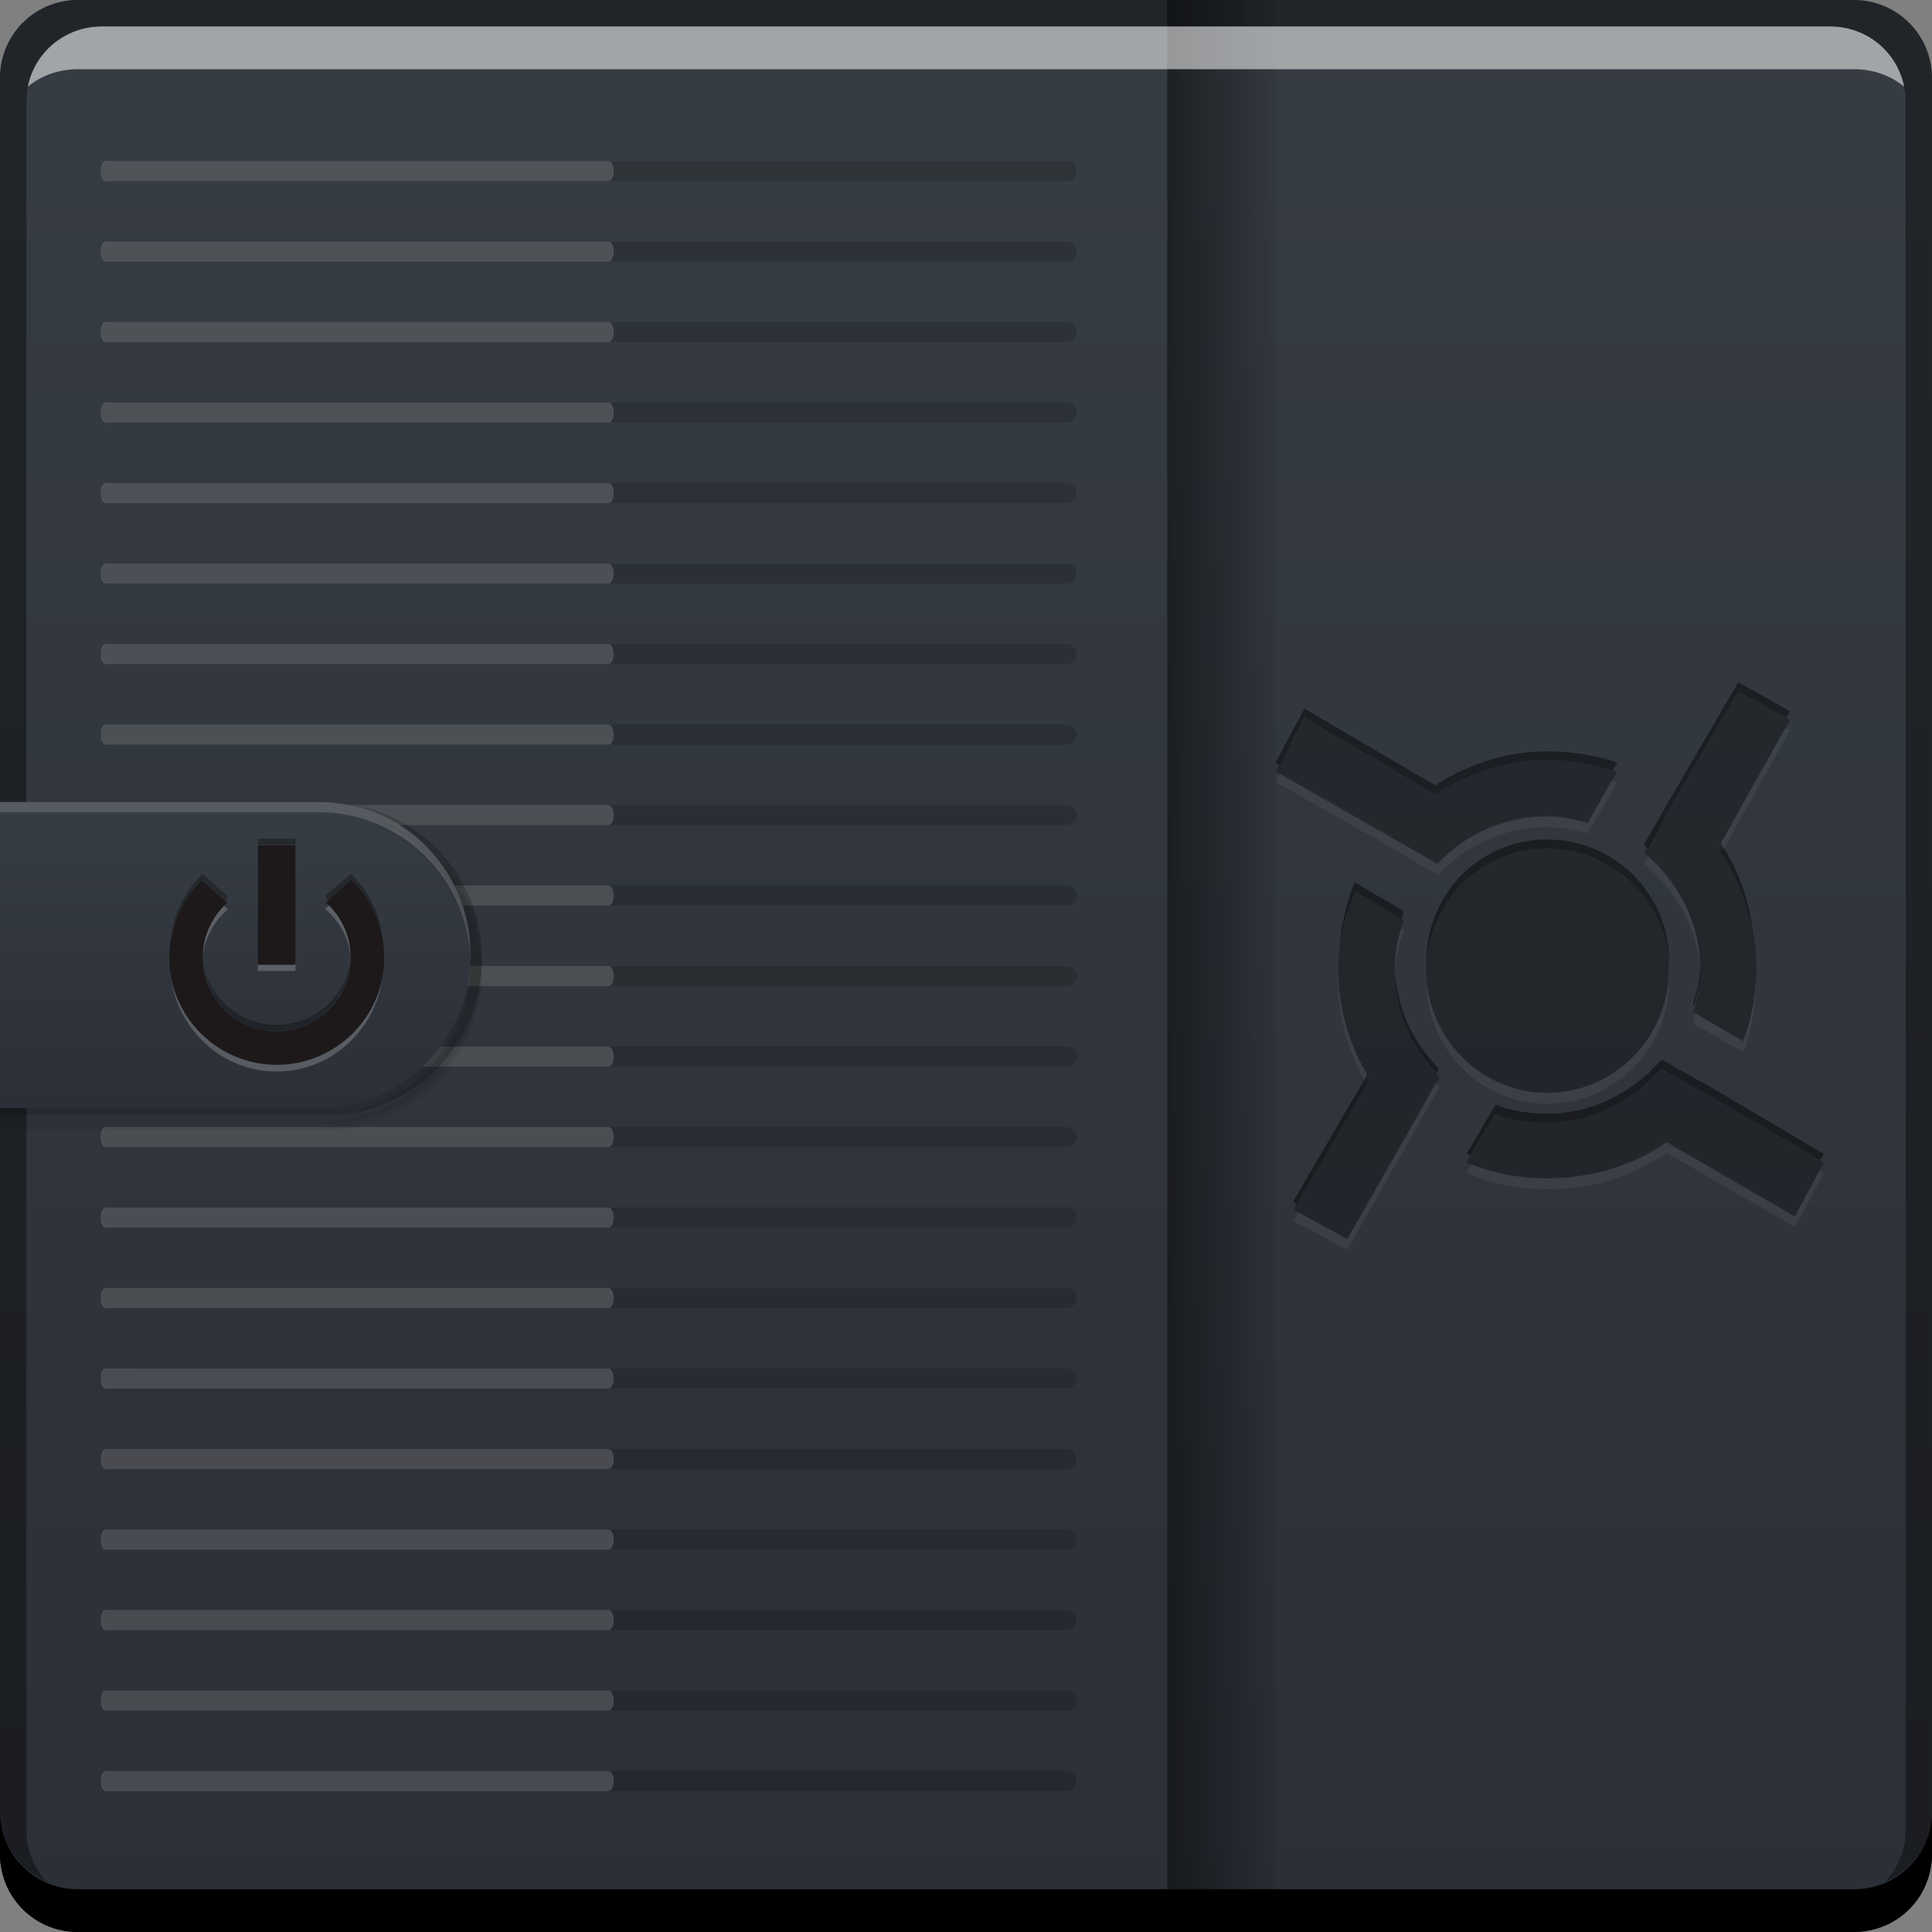 <?xml version="1.0" encoding="UTF-8" standalone="no"?>
<!-- Created with Inkscape (http://www.inkscape.org/) -->

<svg
   xmlns:dc="http://purl.org/dc/elements/1.1/"
   xmlns:cc="http://creativecommons.org/ns#"
   xmlns:rdf="http://www.w3.org/1999/02/22-rdf-syntax-ns#"
   xmlns:svg="http://www.w3.org/2000/svg"
   xmlns="http://www.w3.org/2000/svg"
   xmlns:xlink="http://www.w3.org/1999/xlink"
   xmlns:sodipodi="http://sodipodi.sourceforge.net/DTD/sodipodi-0.dtd"
   xmlns:inkscape="http://www.inkscape.org/namespaces/inkscape"
   width="48"
   height="48"
   id="svg2"
   version="1.1"
   inkscape:version="0.48+devel r12112"
   sodipodi:docname="boinc-manager.svg">
  <rect width="100%" height="100%" fill="#808080" stroke="none"/>
  <defs
     id="defs4">
    <linearGradient
       id="linearGradient1017"
       spreadMethod="pad"
       gradientTransform="matrix(13.527,20.526,20.526,-13.527,19.19,1021.054)"
       gradientUnits="userSpaceOnUse"
       y2="0"
       x2="1"
       y1="0"
       x1="0">
      <stop
         id="stop1019"
         offset="0"
         style="stop-opacity:1;stop-color:#ffffff" />
      <stop
         id="stop1021"
         offset="0.168"
         style="stop-opacity:1;stop-color:#29282b" />
      <stop
         id="stop1023"
         offset="0.264"
         style="stop-opacity:1;stop-color:#868c95" />
      <stop
         id="stop1025"
         offset="0.396"
         style="stop-opacity:1;stop-color:#92979f" />
      <stop
         id="stop1027"
         offset="0.542"
         style="stop-opacity:1;stop-color:#737881" />
      <stop
         id="stop1029"
         offset="0.626"
         style="stop-opacity:1;stop-color:#70757e" />
      <stop
         id="stop1031"
         offset="0.718"
         style="stop-opacity:1;stop-color:#e4e6e8" />
      <stop
         id="stop1033"
         offset="0.791"
         style="stop-opacity:1;stop-color:#ffffff" />
      <stop
         id="stop1035"
         offset="1"
         style="stop-opacity:1;stop-color:#1d191a" />
    </linearGradient>
    <linearGradient
       inkscape:collect="always"
       id="linearGradient863">
      <stop
         style="stop-color:#000000;stop-opacity:1;"
         offset="0"
         id="stop865" />
      <stop
         style="stop-color:#000000;stop-opacity:0;"
         offset="1"
         id="stop867" />
    </linearGradient>
    <linearGradient
       inkscape:collect="always"
       id="linearGradient850">
      <stop
         style="stop-color:#2b2f37;stop-opacity:1"
         offset="0"
         id="stop852" />
      <stop
         style="stop-color:#373d44;stop-opacity:1"
         offset="1"
         id="stop854" />
    </linearGradient>
    <linearGradient
       inkscape:collect="always"
       xlink:href="#linearGradient850"
       id="linearGradient856"
       x1="-37.25"
       y1="53.455"
       x2="-37.25"
       y2="5.381"
       gradientUnits="userSpaceOnUse"
       gradientTransform="translate(55.75,998.862)" />
    <linearGradient
       inkscape:collect="always"
       xlink:href="#linearGradient863"
       id="linearGradient869"
       x1="-30.229"
       y1="43.581"
       x2="-23.688"
       y2="43.581"
       gradientUnits="userSpaceOnUse"
       gradientTransform="translate(55.75,998.862)" />
    <linearGradient
       inkscape:collect="always"
       xlink:href="#linearGradient850"
       id="linearGradient877"
       x1="-26.935"
       y1="-1057.727"
       x2="-26.935"
       y2="-1009.821"
       gradientUnits="userSpaceOnUse"
       gradientTransform="translate(55.75,5.5)" />
    <linearGradient
       inkscape:collect="always"
       xlink:href="#linearGradient850"
       id="linearGradient892"
       x1="-50.623"
       y1="36.873"
       x2="-50.623"
       y2="29.139"
       gradientUnits="userSpaceOnUse"
       gradientTransform="matrix(0.977,0,0,0.977,54.48,995.859)" />
    <linearGradient
       inkscape:collect="always"
       xlink:href="#linearGradient1017"
       id="linearGradient984"
       x1="2.966"
       y1="1030.299"
       x2="10.859"
       y2="1027.739"
       gradientUnits="userSpaceOnUse" />
  </defs>
  <sodipodi:namedview
     id="base"
     pagecolor="#ffffff"
     bordercolor="#666666"
     borderopacity="1.0"
     inkscape:pageopacity="0.0"
     inkscape:pageshadow="2"
     inkscape:zoom="5.6568542"
     inkscape:cx="18.047005"
     inkscape:cy="24.147771"
     inkscape:document-units="px"
     inkscape:current-layer="layer1"
     showgrid="false"
     inkscape:window-width="1366"
     inkscape:window-height="718"
     inkscape:window-x="0"
     inkscape:window-y="28"
     inkscape:window-maximized="1">
    <inkscape:grid
       type="xygrid"
       id="grid3850" />
  </sodipodi:namedview>
  <g
     inkscape:label="Capa 1"
     inkscape:groupmode="layer"
     id="layer1"
     transform="translate(0,-1004.362)">
    <rect
       style="fill:url(#linearGradient877);fill-opacity:1;stroke:none"
       id="rect2991-1"
       width="48"
       height="48"
       x="0"
       y="-1052.362"
       ry="1.945"
       transform="scale(1,-1)" />
    <path
       style="color:#000000;fill:url(#linearGradient869);fill-opacity:1;fill-rule:nonzero;stroke:none;stroke-width:0.1;marker:none;visibility:visible;display:inline;overflow:visible;enable-background:accumulate"
       d="m 25.156,1004.362 0,48 6.562,0 0,-48 L 25.156,1004.362 Z"
       id="rect858"
       inkscape:connector-curvature="0" />
    <path
       style="color:#000000;fill:url(#linearGradient856);fill-opacity:1;fill-rule:nonzero;stroke:none;stroke-width:0.1;marker:none;visibility:visible;display:inline;overflow:visible;enable-background:accumulate"
       d="m 1.938,1004.362 c -1.077,0 -1.938,0.86 -1.938,1.938 l 0,44.125 c 0,1.077 0.86,1.938 1.938,1.938 l 27.062,0 L 29,1004.362 Z"
       id="rect845"
       inkscape:connector-curvature="0"
       sodipodi:nodetypes="ssssccs" />
    <path
       inkscape:connector-curvature="0"
       style="fill:#000000;fill-opacity:1;stroke:none"
       d="m 0,1049.362 0,1.062 c 0,1.077 0.86,1.938 1.938,1.938 l 44.125,0 c 1.077,0 1.938,-0.86 1.938,-1.938 l 0,-1.062 c 0,1.077 -0.86,1.938 -1.938,1.938 l -44.125,0 C 0.86,1051.3 0,1050.439 0,1049.362 Z"
       id="rect846" />
    <path
       inkscape:connector-curvature="0"
       style="fill:#ffffff;fill-opacity:0.537;stroke:none"
       d="m 2.531,1005.019 c -0.917,0 -1.671,0.639 -1.844,1.5 0.336,-0.28 0.775,-0.438 1.25,-0.438 l 44.125,0 c 0.475,0 0.914,0.158 1.25,0.438 -0.173,-0.861 -0.927,-1.5 -1.844,-1.5 L 2.531,1005.019 Z"
       id="path7515" />
    <path
       inkscape:connector-curvature="0"
       style="fill:#000000;fill-opacity:0.392;stroke:none"
       d="m 1.938,1004.362 c -1.077,0 -1.938,0.86 -1.938,1.938 l 0,43.062 c 0,0.793 0.48,1.449 1.156,1.75 -0.309,-0.333 -0.5,-0.782 -0.5,-1.281 l 0,-42.938 c 0,-1.048 0.827,-1.875 1.875,-1.875 l 42.938,0 c 1.048,0 1.875,0.827 1.875,1.875 l 0,42.938 c 0,0.499 -0.191,0.948 -0.5,1.281 0.676,-0.301 1.156,-0.957 1.156,-1.75 l 0,-43.062 c 0,-1.077 -0.86,-1.938 -1.938,-1.938 L 1.938,1004.362 Z"
       id="rect4280-0" />
    <path
       style="color:#000000;fill:#000000;fill-opacity:0.157;fill-rule:nonzero;stroke:none;stroke-width:0.1;marker:none;visibility:visible;display:inline;overflow:visible;enable-background:accumulate"
       d="M 2.75 4 C 2.611 4 2.5 4.112 2.5 4.25 C 2.5 4.388 2.611 4.5 2.75 4.5 L 26.5 4.5 C 26.639 4.5 26.75 4.388 26.75 4.25 C 26.75 4.112 26.639 4 26.5 4 L 2.75 4 z M 2.75 6 C 2.611 6 2.5 6.112 2.5 6.25 C 2.5 6.388 2.611 6.5 2.75 6.5 L 26.5 6.5 C 26.639 6.5 26.75 6.388 26.75 6.25 C 26.75 6.112 26.639 6 26.5 6 L 2.75 6 z M 2.75 8 C 2.611 8 2.5 8.111 2.5 8.25 C 2.5 8.389 2.611 8.5 2.75 8.5 L 26.5 8.5 C 26.639 8.5 26.75 8.389 26.75 8.25 C 26.75 8.111 26.639 8 26.5 8 L 2.75 8 z M 2.75 10 C 2.611 10 2.5 10.111 2.5 10.25 C 2.5 10.389 2.611 10.5 2.75 10.5 L 26.5 10.5 C 26.639 10.5 26.75 10.389 26.75 10.25 C 26.75 10.111 26.639 10 26.5 10 L 2.75 10 z M 2.75 12 C 2.611 12 2.5 12.111 2.5 12.25 C 2.5 12.389 2.611 12.5 2.75 12.5 L 26.5 12.5 C 26.639 12.5 26.75 12.389 26.75 12.25 C 26.75 12.111 26.639 12 26.5 12 L 2.75 12 z M 2.75 14 C 2.611 14 2.5 14.111 2.5 14.25 C 2.5 14.389 2.611 14.5 2.75 14.5 L 26.5 14.5 C 26.639 14.5 26.75 14.389 26.75 14.25 C 26.75 14.111 26.639 14 26.5 14 L 2.75 14 z M 2.75 16 C 2.611 16 2.5 16.111 2.5 16.25 C 2.5 16.389 2.611 16.5 2.75 16.5 L 26.5 16.5 C 26.639 16.5 26.75 16.389 26.75 16.25 C 26.75 16.111 26.639 16 26.5 16 L 2.75 16 z M 2.75 18 C 2.611 18 2.5 18.111 2.5 18.25 C 2.5 18.389 2.611 18.5 2.75 18.5 L 26.5 18.5 C 26.639 18.5 26.75 18.389 26.75 18.25 C 26.75 18.111 26.639 18 26.5 18 L 2.75 18 z M 2.75 20 C 2.611 20 2.5 20.111 2.5 20.25 C 2.5 20.389 2.611 20.5 2.75 20.5 L 26.5 20.5 C 26.639 20.5 26.75 20.389 26.75 20.25 C 26.75 20.111 26.639 20 26.5 20 L 2.75 20 z M 2.75 22 C 2.611 22 2.5 22.111 2.5 22.25 C 2.5 22.389 2.611 22.5 2.75 22.5 L 26.5 22.5 C 26.639 22.5 26.75 22.389 26.75 22.25 C 26.75 22.111 26.639 22 26.5 22 L 2.75 22 z M 2.75 24 C 2.611 24 2.5 24.111 2.5 24.25 C 2.5 24.389 2.611 24.5 2.75 24.5 L 26.5 24.5 C 26.639 24.5 26.75 24.389 26.75 24.25 C 26.75 24.111 26.639 24 26.5 24 L 2.75 24 z M 2.75 26 C 2.611 26 2.5 26.111 2.5 26.25 C 2.5 26.389 2.611 26.5 2.75 26.5 L 26.5 26.5 C 26.639 26.5 26.75 26.389 26.75 26.25 C 26.75 26.111 26.639 26 26.5 26 L 2.75 26 z M 2.75 28 C 2.611 28 2.5 28.111 2.5 28.25 C 2.5 28.389 2.611 28.5 2.75 28.5 L 26.5 28.5 C 26.639 28.5 26.75 28.389 26.75 28.25 C 26.75 28.111 26.639 28 26.5 28 L 2.75 28 z M 2.75 30 C 2.611 30 2.5 30.111 2.5 30.25 C 2.5 30.389 2.611 30.5 2.75 30.5 L 26.5 30.5 C 26.639 30.5 26.75 30.389 26.75 30.25 C 26.75 30.111 26.639 30 26.5 30 L 2.75 30 z M 2.75 32 C 2.611 32 2.5 32.111 2.5 32.25 C 2.5 32.389 2.611 32.5 2.75 32.5 L 26.5 32.5 C 26.639 32.5 26.75 32.389 26.75 32.25 C 26.75 32.111 26.639 32 26.5 32 L 2.75 32 z M 2.75 34 C 2.611 34 2.5 34.111 2.5 34.25 C 2.5 34.389 2.611 34.5 2.75 34.5 L 26.5 34.5 C 26.639 34.5 26.75 34.389 26.75 34.25 C 26.75 34.111 26.639 34 26.5 34 L 2.75 34 z M 2.75 36 C 2.611 36 2.5 36.111 2.5 36.25 C 2.5 36.389 2.611 36.5 2.75 36.5 L 26.5 36.5 C 26.639 36.5 26.75 36.389 26.75 36.25 C 26.75 36.111 26.639 36 26.5 36 L 2.75 36 z M 2.75 38 C 2.611 38 2.5 38.111 2.5 38.25 C 2.5 38.389 2.611 38.5 2.75 38.5 L 26.5 38.5 C 26.639 38.5 26.75 38.389 26.75 38.25 C 26.75 38.111 26.639 38 26.5 38 L 2.75 38 z M 2.75 40 C 2.611 40 2.5 40.111 2.5 40.25 C 2.5 40.389 2.611 40.5 2.75 40.5 L 26.5 40.5 C 26.639 40.5 26.75 40.389 26.75 40.25 C 26.75 40.111 26.639 40 26.5 40 L 2.75 40 z M 2.75 42 C 2.611 42 2.5 42.111 2.5 42.25 C 2.5 42.389 2.611 42.5 2.75 42.5 L 26.5 42.5 C 26.639 42.5 26.75 42.389 26.75 42.25 C 26.75 42.111 26.639 42 26.5 42 L 2.75 42 z M 2.75 44 C 2.611 44 2.5 44.111 2.5 44.25 C 2.5 44.389 2.611 44.5 2.75 44.5 L 26.5 44.5 C 26.639 44.5 26.75 44.389 26.75 44.25 C 26.75 44.111 26.639 44 26.5 44 L 2.75 44 z "
       transform="translate(0,1004.362)"
       id="rect908" />
    <path
       id="path955"
       d="m 2.631,1008.362 c -0.073,0 -0.131,0.112 -0.131,0.25 0,0.139 0.059,0.25 0.131,0.25 l 12.487,0 c 0.073,0 0.131,-0.112 0.131,-0.25 0,-0.139 -0.059,-0.25 -0.131,-0.25 L 2.631,1008.362 z m 0,2 c -0.073,0 -0.131,0.112 -0.131,0.25 0,0.139 0.059,0.25 0.131,0.25 l 12.487,0 c 0.073,0 0.131,-0.112 0.131,-0.25 0,-0.139 -0.059,-0.25 -0.131,-0.25 L 2.631,1010.362 z m 0,2 c -0.073,0 -0.131,0.112 -0.131,0.25 0,0.139 0.059,0.25 0.131,0.25 l 12.487,0 c 0.073,0 0.131,-0.112 0.131,-0.25 0,-0.139 -0.059,-0.25 -0.131,-0.25 L 2.631,1012.362 z m 0,2 c -0.073,0 -0.131,0.112 -0.131,0.25 0,0.139 0.059,0.25 0.131,0.25 l 12.487,0 c 0.073,0 0.131,-0.112 0.131,-0.25 0,-0.139 -0.059,-0.25 -0.131,-0.25 L 2.631,1014.362 z m 0,2 c -0.073,0 -0.131,0.112 -0.131,0.25 0,0.139 0.059,0.25 0.131,0.25 l 12.487,0 c 0.073,0 0.131,-0.112 0.131,-0.25 0,-0.139 -0.059,-0.25 -0.131,-0.25 L 2.631,1016.362 z m 0,2 c -0.073,0 -0.131,0.112 -0.131,0.25 0,0.139 0.059,0.25 0.131,0.25 l 12.487,0 c 0.073,0 0.131,-0.112 0.131,-0.25 0,-0.139 -0.059,-0.25 -0.131,-0.25 L 2.631,1018.362 z m 0,2 c -0.073,0 -0.131,0.112 -0.131,0.25 0,0.139 0.059,0.25 0.131,0.25 l 12.487,0 c 0.073,0 0.131,-0.112 0.131,-0.25 0,-0.139 -0.059,-0.25 -0.131,-0.25 L 2.631,1020.362 z m 0,2 c -0.073,0 -0.131,0.112 -0.131,0.25 0,0.139 0.059,0.25 0.131,0.25 l 12.487,0 c 0.073,0 0.131,-0.112 0.131,-0.25 0,-0.139 -0.059,-0.25 -0.131,-0.25 L 2.631,1022.362 z m 0,2 c -0.073,0 -0.131,0.112 -0.131,0.25 0,0.139 0.059,0.25 0.131,0.25 l 12.487,0 c 0.073,0 0.131,-0.112 0.131,-0.25 0,-0.139 -0.059,-0.25 -0.131,-0.25 L 2.631,1024.362 z m 0,2 c -0.073,0 -0.131,0.112 -0.131,0.25 0,0.139 0.059,0.25 0.131,0.25 l 12.487,0 c 0.073,0 0.131,-0.112 0.131,-0.25 0,-0.139 -0.059,-0.25 -0.131,-0.25 L 2.631,1026.362 z m 0,2 c -0.073,0 -0.131,0.112 -0.131,0.25 0,0.139 0.059,0.25 0.131,0.25 l 12.487,0 c 0.073,0 0.131,-0.112 0.131,-0.25 0,-0.139 -0.059,-0.25 -0.131,-0.25 L 2.631,1028.362 z m 0,2 c -0.073,0 -0.131,0.112 -0.131,0.25 0,0.139 0.059,0.25 0.131,0.25 l 12.487,0 c 0.073,0 0.131,-0.112 0.131,-0.25 0,-0.139 -0.059,-0.25 -0.131,-0.25 L 2.631,1030.362 z m 0,2 c -0.073,0 -0.131,0.112 -0.131,0.25 0,0.139 0.059,0.25 0.131,0.25 l 12.487,0 c 0.073,0 0.131,-0.112 0.131,-0.25 0,-0.139 -0.059,-0.25 -0.131,-0.25 L 2.631,1032.362 z m 0,2 c -0.073,0 -0.131,0.112 -0.131,0.25 0,0.139 0.059,0.25 0.131,0.25 l 12.487,0 c 0.073,0 0.131,-0.112 0.131,-0.25 0,-0.139 -0.059,-0.25 -0.131,-0.25 L 2.631,1034.362 z m 0,2 c -0.073,0 -0.131,0.112 -0.131,0.25 0,0.139 0.059,0.25 0.131,0.25 l 12.487,0 c 0.073,0 0.131,-0.112 0.131,-0.25 0,-0.139 -0.059,-0.25 -0.131,-0.25 L 2.631,1036.362 z m 0,2 c -0.073,0 -0.131,0.112 -0.131,0.25 0,0.139 0.059,0.25 0.131,0.25 l 12.487,0 c 0.073,0 0.131,-0.112 0.131,-0.25 0,-0.139 -0.059,-0.25 -0.131,-0.25 L 2.631,1038.362 z m 0,2 c -0.073,0 -0.131,0.112 -0.131,0.25 0,0.139 0.059,0.25 0.131,0.25 l 12.487,0 c 0.073,0 0.131,-0.112 0.131,-0.25 0,-0.139 -0.059,-0.25 -0.131,-0.25 L 2.631,1040.362 z m 0,2 c -0.073,0 -0.131,0.112 -0.131,0.25 0,0.139 0.059,0.25 0.131,0.25 l 12.487,0 c 0.073,0 0.131,-0.112 0.131,-0.25 0,-0.139 -0.059,-0.25 -0.131,-0.25 L 2.631,1042.362 z m 0,2 c -0.073,0 -0.131,0.112 -0.131,0.25 0,0.139 0.059,0.25 0.131,0.25 l 12.487,0 c 0.073,0 0.131,-0.112 0.131,-0.25 0,-0.139 -0.059,-0.25 -0.131,-0.25 L 2.631,1044.362 z m 0,2 c -0.073,0 -0.131,0.112 -0.131,0.25 0,0.139 0.059,0.25 0.131,0.25 l 12.487,0 c 0.073,0 0.131,-0.112 0.131,-0.25 0,-0.139 -0.059,-0.25 -0.131,-0.25 L 2.631,1046.362 z m 0,2 c -0.073,0 -0.131,0.112 -0.131,0.25 0,0.139 0.059,0.25 0.131,0.25 l 12.487,0 c 0.073,0 0.131,-0.112 0.131,-0.25 0,-0.139 -0.059,-0.25 -0.131,-0.25 L 2.631,1048.362 Z"
       style="color:#000000;fill:#ffffff;fill-opacity:0.157;fill-rule:nonzero;stroke:none;stroke-width:0.1;marker:none;visibility:visible;display:inline;overflow:visible;enable-background:accumulate"
       inkscape:connector-curvature="0" />
    <path
       style="color:#000000;fill:#000000;fill-opacity:0.207;fill-rule:nonzero;stroke:none;stroke-width:0.1;marker:none;visibility:visible;display:inline;overflow:visible;enable-background:accumulate"
       d="m 8.719,1024.352 c 1.717,0.362 2.969,1.887 2.969,3.719 0,2.105 -1.676,3.812 -3.781,3.812 l -7.906,0 0,0.188 8.094,0 c 2.155,0 3.875,-1.752 3.875,-3.906 C 11.969,1026.225 10.569,1024.649 8.719,1024.352 Z"
       id="rect879"
       inkscape:connector-curvature="0" />
    <path
       sodipodi:nodetypes="ccsssc"
       inkscape:connector-curvature="0"
       id="path884"
       d="m 0,1024.289 0,7.604 7.909,0 c 2.105,0 3.787,-1.712 3.787,-3.817 C 11.696,1025.971 10.015,1024.289 7.909,1024.289 Z"
       style="color:#000000;fill:url(#linearGradient892);fill-opacity:1;fill-rule:nonzero;stroke:none;stroke-width:0.1;marker:none;visibility:visible;display:inline;overflow:visible;enable-background:accumulate" />
    <path
       id="path899"
       d="m 8.719,1024.551 c 1.717,0.362 2.969,1.887 2.969,3.719 0,2.105 -1.676,3.812 -3.781,3.812 l -7.906,0 0,0.188 8.094,0 c 2.155,0 3.875,-1.752 3.875,-3.906 C 11.969,1026.424 10.569,1024.848 8.719,1024.551 Z"
       style="color:#000000;fill:#000000;fill-opacity:0.088;fill-rule:nonzero;stroke:none;stroke-width:0.1;marker:none;visibility:visible;display:inline;overflow:visible;enable-background:accumulate"
       inkscape:connector-curvature="0" />
    <path
       inkscape:connector-curvature="0"
       style="color:#000000;fill:#000000;fill-opacity:0.06;fill-rule:nonzero;stroke:none;stroke-width:0.1;marker:none;visibility:visible;display:inline;overflow:visible;enable-background:accumulate"
       d="m 8.719,1024.716 c 1.717,0.362 2.969,1.887 2.969,3.719 0,2.105 -1.676,3.812 -3.781,3.812 l -7.906,0 0,0.188 8.094,0 c 2.155,0 3.875,-1.752 3.875,-3.906 C 11.969,1026.589 10.569,1025.014 8.719,1024.716 Z"
       id="path901" />
    <path
       style="color:#000000;fill:#ffffff;fill-opacity:0.157;fill-rule:nonzero;stroke:none;stroke-width:0.1;marker:none;visibility:visible;display:inline;overflow:visible;enable-background:accumulate"
       d="m 0,1024.289 0,0.25 7.906,0 c 2.053,0 3.701,1.624 3.781,3.656 0.001,-0.042 0,-0.083 0,-0.125 0,-2.106 -1.676,-3.781 -3.781,-3.781 L 0,1024.289 Z"
       id="path903"
       inkscape:connector-curvature="0" />
    <path
       style="fill:#ffffff;fill-opacity:0.207;stroke:none"
       d="m 5.562,1026.86 c -0.319,0.329 -0.531,0.786 -0.531,1.281 0,0.034 -0.002,0.06 0,0.094 0.018,-0.516 0.266,-0.959 0.625,-1.281 L 5.562,1026.86 z m 2.625,0 -0.094,0.062 0,0.031 c 0.359,0.323 0.607,0.765 0.625,1.281 0.002,-0.034 0,-0.059 0,-0.094 C 8.719,1027.646 8.506,1027.189 8.188,1026.86 z m -1.781,1.438 0,0.188 0.938,0 0,-0.188 L 6.406,1028.297 Z M 4.25,1028.672 c 0.186,1.292 1.281,2.312 2.625,2.312 1.344,0 2.439,-1.02 2.625,-2.312 -0.249,1.216 -1.335,2.125 -2.625,2.125 C 5.585,1030.797 4.499,1029.888 4.25,1028.672 Z"
       id="path1037"
       inkscape:connector-curvature="0" />
    <path
       style="fill:url(#linearGradient984);fill-opacity:1;stroke:none"
       d="m 6.407,1025.366 0,2.965 0.931,0 L 7.339,1025.366 z m 2.318,0.858 -0.624,0.554 0,0.01 c 0.374,0.336 0.611,0.817 0.611,1.36 0,1.014 -0.822,1.837 -1.837,1.837 -1.014,0 -1.837,-0.822 -1.837,-1.837 0,-0.543 0.236,-1.024 0.611,-1.36 l -0.628,-0.554 c -0.502,0.484 -0.814,1.162 -0.814,1.915 0,1.474 1.195,2.668 2.669,2.668 1.474,0 2.669,-1.195 2.669,-2.668 C 9.544,1027.387 9.23,1026.709 8.725,1026.224 Z"
       id="path901-1"
       inkscape:connector-curvature="0"
       sodipodi:nodetypes="ccccccccsssccsssc" />
    <path
       style="fill:#000000;fill-opacity:0.304;stroke:none"
       d="m 6.406,1025.198 0,0.156 0.938,0 0,-0.156 L 6.406,1025.198 z m -1.375,0.875 c -0.413,0.398 -0.693,0.936 -0.781,1.531 0.111,-0.531 0.405,-1.012 0.781,-1.375 l 0.562,0.5 c 0.026,-0.026 0.035,-0.069 0.062,-0.094 L 5.031,1026.073 z m 3.688,0 -0.625,0.531 0,0.031 c 0.028,0.025 0.036,0.067 0.062,0.094 l 0.562,-0.5 c 0.379,0.364 0.669,0.84 0.781,1.375 C 9.416,1026.996 9.14,1026.477 8.719,1026.073 z m -3.656,2.281 c 0.109,0.911 0.872,1.625 1.812,1.625 0.94,0 1.704,-0.714 1.812,-1.625 -0.171,0.837 -0.925,1.469 -1.812,1.469 C 5.987,1029.823 5.234,1029.191 5.062,1028.354 Z"
       id="path1042"
       inkscape:connector-curvature="0" />
    <g
       id="g1096"
       transform="translate(0,-0.028)">
      <path
         inkscape:connector-curvature="0"
         id="path1086"
         d="m 44.344,1022.471 -1.656,2.969 c 0.03,0.041 0.065,0.083 0.094,0.125 l 1.688,-3.031 L 44.344,1022.471 z m -12.531,1.125 -0.125,0.219 2.75,1.562 1.281,0.75 c 0.689,-0.724 1.64,-1.188 2.719,-1.188 0.348,0 0.68,0.069 1,0.156 l 0.75,-1.281 c -0.05,-0.018 -0.106,-0.015 -0.156,-0.031 l -0.594,1.031 c -0.32,-0.088 -0.652,-0.156 -1,-0.156 -1.079,0 -2.03,0.463 -2.719,1.188 l -1.281,-0.75 L 31.812,1023.596 z m 9.125,2.062 -0.094,0.188 c 0.789,0.657 1.35,1.625 1.406,2.719 9.98e-4,-0.032 0,-0.061 0,-0.094 C 42.25,1027.35 41.714,1026.351 40.938,1025.659 z m -6.125,1.812 c -0.09,0.313 -0.156,0.657 -0.156,1 0,0.054 -0.002,0.102 0,0.156 0.015,-0.388 0.097,-0.773 0.219,-1.125 L 34.812,1027.471 z m -1.562,1.125 c -0.002,0.05 0,0.105 0,0.156 0,0.942 0.249,1.801 0.688,2.562 l 0.094,-0.125 C 33.557,1030.428 33.274,1029.553 33.25,1028.596 z m 2.188,0 c -0.003,0.051 0,0.104 0,0.156 0,1.677 1.323,3.062 3,3.062 1.677,0 3.031,-1.386 3.031,-3.062 0,-0.052 0.003,-0.105 0,-0.156 -0.067,1.618 -1.398,2.938 -3.031,2.938 C 36.804,1031.534 35.505,1030.214 35.438,1028.596 z m 8.188,0 c -0.016,0.583 -0.121,1.136 -0.312,1.656 l -1.188,-0.688 c -0.02,0.081 -0.039,0.17 -0.062,0.25 l 1.25,0.719 c 0.205,-0.559 0.312,-1.151 0.312,-1.781 C 43.625,1028.7 43.626,1028.648 43.625,1028.596 z m -7.969,2.688 -0.625,1.125 -1.562,2.75 -1.219,-0.656 -0.125,0.219 1.344,0.719 1.562,-2.75 0.719,-1.281 C 35.713,1031.372 35.692,1031.322 35.656,1031.284 z m 5.75,1.469 c -0.842,0.584 -1.868,0.906 -2.969,0.906 -0.668,0 -1.29,-0.116 -1.875,-0.344 l -0.125,0.219 c 0.622,0.263 1.282,0.406 2,0.406 1.101,0 2.127,-0.322 2.969,-0.906 l 3.188,1.844 0.719,-1.344 -0.125,-0.062 -0.594,1.125 L 41.406,1032.752 Z"
         style="fill:#ffffff;fill-opacity:0.051;fill-rule:nonzero;stroke:none" />
      <path
         inkscape:connector-curvature="0"
         id="path859"
         d="m 43.191,1021.55 -1.619,2.792 -0.726,1.229 c 0.834,0.694 1.396,1.734 1.396,2.904 0,0.372 -0.067,0.721 -0.168,1.061 l 1.228,0.726 c 0.205,-0.559 0.335,-1.157 0.335,-1.787 0,-1.127 -0.339,-2.164 -0.949,-3.015 l 1.787,-3.183 L 43.191,1021.55 z m -10.777,0.67 -0.726,1.34 2.736,1.563 1.284,0.726 c 0.689,-0.724 1.658,-1.173 2.736,-1.173 0.348,0 0.685,0.08 1.005,0.168 l 0.726,-1.284 c -0.54,-0.19 -1.126,-0.279 -1.731,-0.279 -1.031,0 -1.983,0.32 -2.792,0.838 L 32.413,1022.22 z m 6.031,3.239 c -1.677,0 -3.015,1.338 -3.015,3.015 0,1.677 1.338,3.071 3.015,3.071 1.677,0 3.015,-1.394 3.015,-3.071 C 41.46,1026.797 40.121,1025.459 38.444,1025.459 z m -4.802,1.061 c -0.246,0.605 -0.391,1.261 -0.391,1.954 0,1.006 0.287,1.939 0.782,2.736 l -1.899,3.239 1.34,0.726 1.564,-2.736 0.726,-1.284 c -0.695,-0.686 -1.117,-1.627 -1.117,-2.68 0,-0.434 0.089,-0.84 0.223,-1.228 L 33.642,1026.52 z m 7.65,4.411 c -0.694,0.799 -1.707,1.34 -2.848,1.34 -0.459,0 -0.877,-0.074 -1.284,-0.223 l -0.726,1.228 c 0.622,0.263 1.292,0.391 2.01,0.391 1.101,0 2.118,-0.309 2.96,-0.893 l 3.183,1.843 0.726,-1.34 -2.736,-1.619 L 41.292,1030.931 Z"
         style="fill:#000000;fill-opacity:0.286;fill-rule:nonzero;stroke:none" />
      <path
         inkscape:connector-curvature="0"
         id="path1091"
         d="m 43.188,1021.34 -1.625,2.781 -0.719,1.25 c 0.035,0.029 0.06,0.064 0.094,0.094 l 0.625,-1.125 1.625,-2.781 1.188,0.656 0.094,-0.156 L 43.188,1021.34 z m -10.781,0.656 -0.719,1.344 0.094,0.062 0.625,-1.188 3.25,1.906 c 0.809,-0.518 1.75,-0.844 2.781,-0.844 0.56,0 1.119,0.088 1.625,0.25 l 0.125,-0.188 c -0.54,-0.19 -1.145,-0.281 -1.75,-0.281 -1.031,0 -1.973,0.326 -2.781,0.844 L 32.406,1021.996 z m 6.031,3.25 c -1.677,0 -3,1.354 -3,3.031 0,0.033 -10e-4,0.061 0,0.094 0.064,-1.619 1.365,-2.906 3,-2.906 1.635,0 2.967,1.288 3.031,2.906 10e-4,-0.033 0,-0.061 0,-0.094 C 41.469,1026.6 40.114,1025.246 38.438,1025.246 z m 4.312,0.094 -0.062,0.125 c 0.458,0.639 0.751,1.381 0.875,2.188 C 43.466,1026.803 43.211,1026.013 42.75,1025.34 z m -9.094,0.969 c -0.21,0.516 -0.339,1.075 -0.375,1.656 0.052,-0.505 0.19,-0.984 0.375,-1.438 l 1.156,0.688 c 0.019,-0.063 0.041,-0.125 0.062,-0.188 L 33.656,1026.309 z m 8.594,2.062 c -0.01,0.336 -0.096,0.658 -0.188,0.969 l 0.031,0.031 c 0.072,-0.284 0.156,-0.568 0.156,-0.875 C 42.25,1028.455 42.251,1028.412 42.25,1028.371 z m -7.594,0.031 c -8.75e-4,0.03 0,0.063 0,0.094 0,1.013 0.383,1.884 1.031,2.562 l 0.062,-0.125 C 35.084,1030.276 34.69,1029.403 34.656,1028.402 z m 6.625,2.312 c -0.694,0.799 -1.703,1.344 -2.844,1.344 -0.459,0 -0.874,-0.069 -1.281,-0.219 l -0.719,1.219 c 0.03,0.013 0.063,0.019 0.094,0.031 l 0.625,-1.031 c 0.407,0.149 0.822,0.219 1.281,0.219 1.141,0 2.15,-0.544 2.844,-1.344 l 1.281,0.719 2.656,1.562 0.094,-0.156 -2.75,-1.625 L 41.281,1030.715 z m -7.312,0.375 -1.844,3.156 0.094,0.062 1.812,-3.094 C 34.007,1031.176 33.992,1031.129 33.969,1031.09 Z"
         style="fill:#000000;fill-opacity:0.461;fill-rule:nonzero;stroke:none" />
    </g>
  </g>
</svg>
